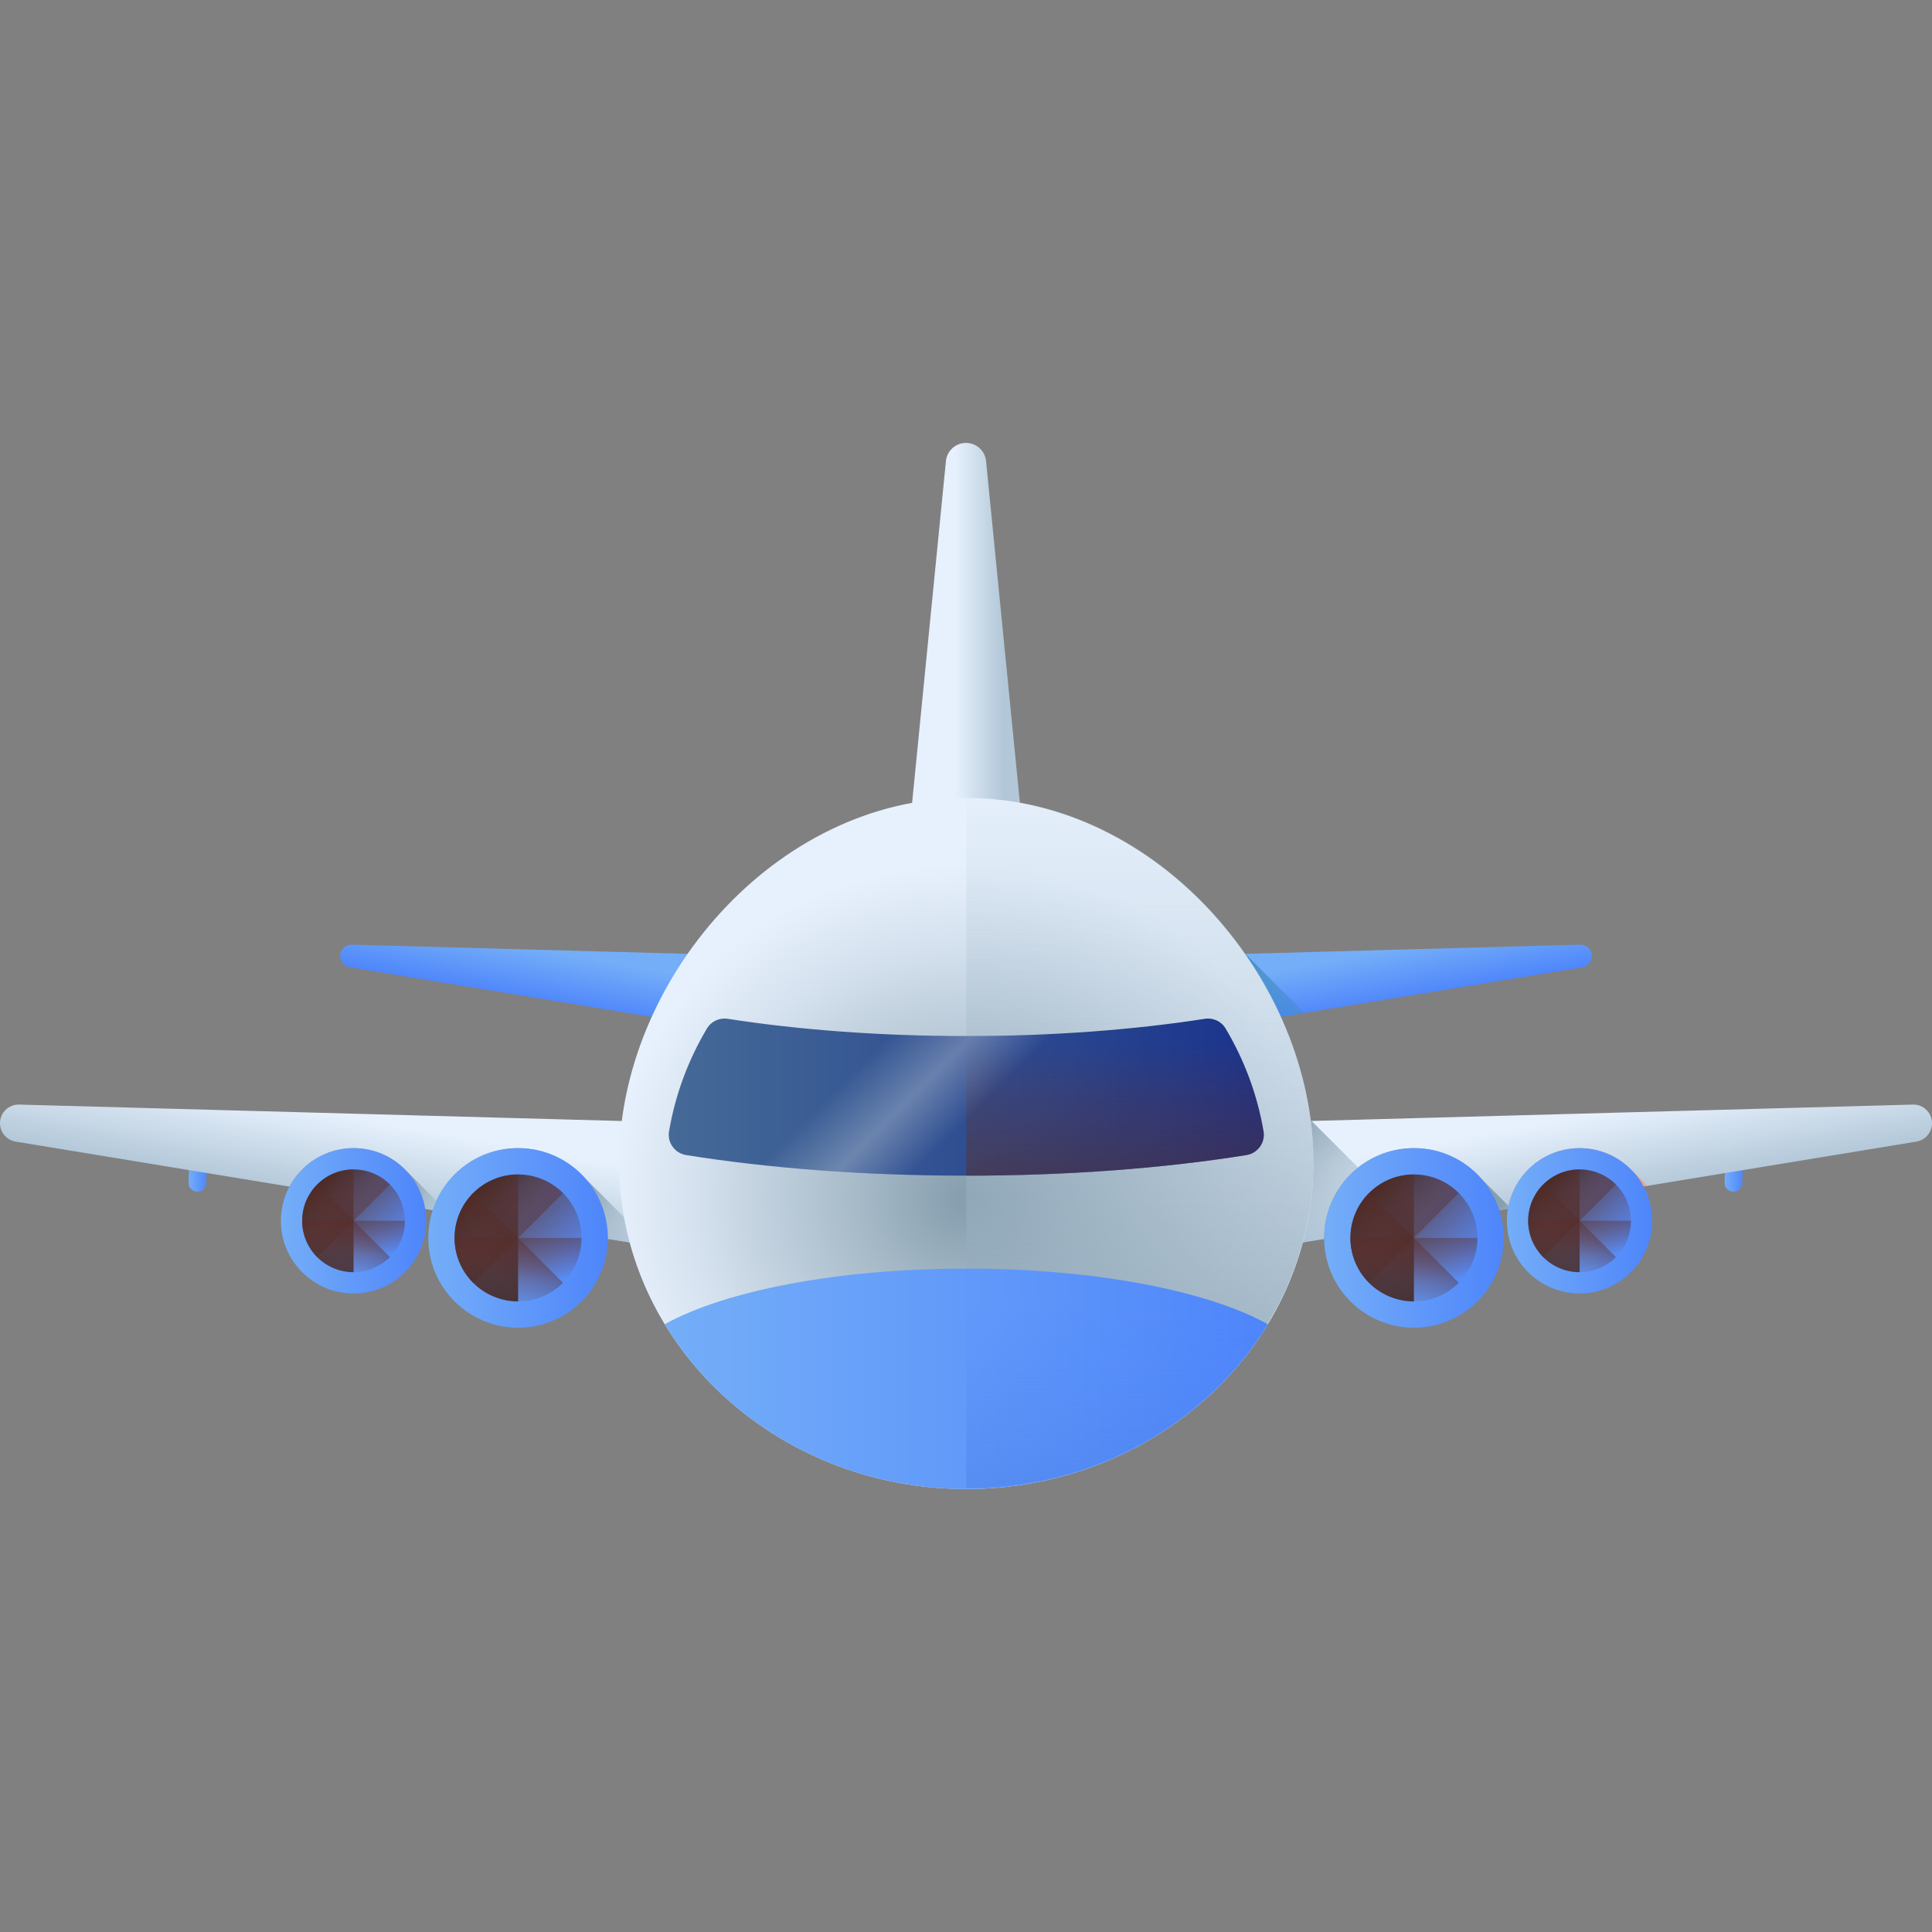 <svg width="48" height="48" viewBox="0 0 48 48" fill="none" xmlns="http://www.w3.org/2000/svg">
<rect x="0" y="0" width="48" height="48" fill="#808080" stroke="none"/>
<path d="M4.938 27.85C4.817 27.848 4.716 27.944 4.714 28.065L4.686 29.385C4.685 29.441 4.705 29.492 4.738 29.531C4.778 29.577 4.836 29.607 4.901 29.608C5.022 29.611 5.122 29.515 5.125 29.394L5.152 28.074C5.155 27.953 5.059 27.853 4.938 27.85Z" fill="url(#paint0_linear_139_13444)"/>
<path d="M43.099 27.85C42.978 27.848 42.878 27.944 42.876 28.065L42.848 29.385C42.846 29.441 42.866 29.492 42.9 29.531C42.939 29.577 42.997 29.607 43.062 29.608C43.183 29.611 43.284 29.515 43.286 29.394L43.314 28.074C43.316 27.953 43.22 27.853 43.099 27.85Z" fill="url(#paint1_linear_139_13444)"/>
<path d="M19.406 27.959L0.476 27.443C0.215 27.435 0 27.645 0 27.906C0 28.133 0.164 28.326 0.388 28.363L19.406 31.489V27.959Z" fill="url(#paint2_linear_139_13444)"/>
<path d="M10.751 30.066L16.23 30.967L14.548 29.285C14.139 28.82 13.54 28.525 12.872 28.525C11.881 28.525 11.041 29.172 10.751 30.066Z" fill="url(#paint3_linear_139_13444)"/>
<path d="M7.191 29.481L11.136 30.13L10.06 29.054C9.734 28.727 9.282 28.525 8.784 28.525C8.094 28.525 7.495 28.913 7.191 29.481Z" fill="url(#paint4_linear_139_13444)"/>
<path d="M12.871 32.986C14.103 32.986 15.102 31.988 15.102 30.756C15.102 29.524 14.103 28.525 12.871 28.525C11.639 28.525 10.641 29.524 10.641 30.756C10.641 31.988 11.639 32.986 12.871 32.986Z" fill="url(#paint5_linear_139_13444)"/>
<path d="M12.871 32.333C13.742 32.333 14.449 31.627 14.449 30.756C14.449 29.885 13.742 29.179 12.871 29.179C12 29.179 11.294 29.885 11.294 30.756C11.294 31.627 12 32.333 12.871 32.333Z" fill="url(#paint6_linear_139_13444)"/>
<path d="M11.757 29.641C12.373 29.025 13.371 29.025 13.987 29.641L11.757 31.871C11.14 31.255 11.14 30.257 11.757 29.641Z" fill="url(#paint7_linear_139_13444)"/>
<path d="M11.757 31.871C11.14 31.255 11.14 30.257 11.757 29.641L13.987 31.871C13.371 32.487 12.373 32.487 11.757 31.871Z" fill="url(#paint8_linear_139_13444)"/>
<path d="M11.294 30.756C11.294 29.885 12.001 29.179 12.872 29.179V32.333C12.001 32.333 11.294 31.627 11.294 30.756Z" fill="url(#paint9_linear_139_13444)"/>
<path d="M12.872 32.333C12.001 32.333 11.294 31.627 11.294 30.756H14.449C14.449 31.627 13.743 32.333 12.872 32.333Z" fill="url(#paint10_linear_139_13444)"/>
<path d="M8.784 32.136C9.781 32.136 10.589 31.328 10.589 30.331C10.589 29.334 9.781 28.525 8.784 28.525C7.787 28.525 6.979 29.334 6.979 30.331C6.979 31.328 7.787 32.136 8.784 32.136Z" fill="url(#paint11_linear_139_13444)"/>
<path d="M8.784 31.607C9.489 31.607 10.06 31.035 10.06 30.33C10.06 29.626 9.489 29.054 8.784 29.054C8.079 29.054 7.508 29.626 7.508 30.33C7.508 31.035 8.079 31.607 8.784 31.607Z" fill="url(#paint12_linear_139_13444)"/>
<path d="M7.882 29.428C8.38 28.929 9.188 28.929 9.686 29.428L7.882 31.232C7.383 30.734 7.383 29.926 7.882 29.428Z" fill="url(#paint13_linear_139_13444)"/>
<path d="M7.882 31.233C7.383 30.734 7.383 29.926 7.882 29.428L9.687 31.233C9.188 31.731 8.38 31.731 7.882 31.233Z" fill="url(#paint14_linear_139_13444)"/>
<path d="M7.508 30.33C7.508 29.626 8.079 29.054 8.784 29.054V31.607C8.079 31.607 7.508 31.035 7.508 30.33Z" fill="url(#paint15_linear_139_13444)"/>
<path d="M8.784 31.606C8.079 31.606 7.508 31.035 7.508 30.33H10.06C10.06 31.035 9.489 31.606 8.784 31.606Z" fill="url(#paint16_linear_139_13444)"/>
<path d="M28.594 27.959L47.524 27.443C47.785 27.435 48 27.645 48 27.906C48 28.133 47.836 28.326 47.612 28.363L28.594 31.489V27.959Z" fill="url(#paint17_linear_139_13444)"/>
<path d="M32.587 27.85L28.594 27.959V31.489L35.148 30.411L32.587 27.85Z" fill="url(#paint18_linear_139_13444)"/>
<path d="M36.804 29.285C36.396 28.82 35.797 28.525 35.128 28.525C33.896 28.525 32.898 29.524 32.898 30.756C32.898 30.765 32.898 30.773 32.898 30.781L37.538 30.019L36.804 29.285Z" fill="url(#paint19_linear_139_13444)"/>
<path d="M35.129 32.986C36.361 32.986 37.359 31.988 37.359 30.756C37.359 29.524 36.361 28.525 35.129 28.525C33.897 28.525 32.898 29.524 32.898 30.756C32.898 31.988 33.897 32.986 35.129 32.986Z" fill="url(#paint20_linear_139_13444)"/>
<path d="M35.129 32.333C36 32.333 36.706 31.627 36.706 30.756C36.706 29.885 36 29.179 35.129 29.179C34.258 29.179 33.551 29.885 33.551 30.756C33.551 31.627 34.258 32.333 35.129 32.333Z" fill="url(#paint21_linear_139_13444)"/>
<path d="M34.013 29.641C34.629 29.025 35.627 29.025 36.243 29.641L34.013 31.871C33.397 31.255 33.397 30.257 34.013 29.641Z" fill="url(#paint22_linear_139_13444)"/>
<path d="M34.013 31.871C33.397 31.255 33.397 30.257 34.013 29.641L36.243 31.871C35.628 32.487 34.629 32.487 34.013 31.871Z" fill="url(#paint23_linear_139_13444)"/>
<path d="M33.551 30.756C33.551 29.885 34.257 29.179 35.128 29.179V32.333C34.257 32.333 33.551 31.627 33.551 30.756Z" fill="url(#paint24_linear_139_13444)"/>
<path d="M35.128 32.333C34.257 32.333 33.551 31.627 33.551 30.756H36.706C36.705 31.627 35.999 32.333 35.128 32.333Z" fill="url(#paint25_linear_139_13444)"/>
<path d="M40.928 29.462L40.521 29.054C40.194 28.727 39.743 28.525 39.245 28.525C38.35 28.525 37.61 29.177 37.467 30.03L40.928 29.462Z" fill="url(#paint26_linear_139_13444)"/>
<path d="M39.244 32.136C40.241 32.136 41.049 31.328 41.049 30.331C41.049 29.334 40.241 28.525 39.244 28.525C38.247 28.525 37.439 29.334 37.439 30.331C37.439 31.328 38.247 32.136 39.244 32.136Z" fill="url(#paint27_linear_139_13444)"/>
<path d="M39.244 31.607C39.949 31.607 40.52 31.035 40.52 30.33C40.52 29.626 39.949 29.054 39.244 29.054C38.539 29.054 37.968 29.626 37.968 30.33C37.968 31.035 38.539 31.607 39.244 31.607Z" fill="url(#paint28_linear_139_13444)"/>
<path d="M38.342 29.428C38.84 28.929 39.648 28.929 40.147 29.428L38.342 31.232C37.844 30.734 37.844 29.926 38.342 29.428Z" fill="url(#paint29_linear_139_13444)"/>
<path d="M38.342 31.233C37.844 30.734 37.844 29.926 38.342 29.428L40.147 31.233C39.648 31.731 38.84 31.731 38.342 31.233Z" fill="url(#paint30_linear_139_13444)"/>
<path d="M37.968 30.33C37.968 29.626 38.54 29.054 39.245 29.054V31.607C38.54 31.607 37.968 31.035 37.968 30.33Z" fill="url(#paint31_linear_139_13444)"/>
<path d="M39.245 31.606C38.54 31.606 37.968 31.035 37.968 30.33H40.521C40.521 31.035 39.949 31.606 39.245 31.606Z" fill="url(#paint32_linear_139_13444)"/>
<path d="M25.408 20.646H22.592L23.501 11.457C23.527 11.2 23.742 11.004 24 11.004C24.258 11.004 24.474 11.2 24.499 11.457L25.408 20.646Z" fill="url(#paint33_linear_139_13444)"/>
<path d="M20.265 23.785L8.74 23.47C8.581 23.466 8.45 23.593 8.45 23.752C8.45 23.89 8.55 24.008 8.687 24.031L20.265 25.934V23.785Z" fill="url(#paint34_linear_139_13444)"/>
<path d="M27.735 23.785L39.26 23.47C39.419 23.466 39.55 23.593 39.55 23.752C39.55 23.89 39.45 24.008 39.314 24.031L27.735 25.934V23.785Z" fill="url(#paint35_linear_139_13444)"/>
<path d="M30.938 23.697L27.735 23.785V25.934L32.406 25.166L30.938 23.697Z" fill="url(#paint36_linear_139_13444)"/>
<path d="M32.632 28.875C32.632 33.36 28.771 36.995 24.007 36.995C19.244 36.995 15.382 33.36 15.382 28.875C15.382 24.39 19.244 19.824 24.007 19.824C28.771 19.824 32.632 24.39 32.632 28.875Z" fill="url(#paint37_radial_139_13444)"/>
<path d="M32.632 28.855C32.632 24.37 28.77 19.804 24.007 19.804V36.976C28.77 36.976 32.632 33.34 32.632 28.855Z" fill="url(#paint38_linear_139_13444)"/>
<path d="M31.499 32.9C30.014 32.074 27.215 31.518 24.006 31.518C20.798 31.518 18 32.074 16.514 32.9C18 35.346 20.798 36.995 24.006 36.995C27.215 36.995 30.014 35.346 31.499 32.9Z" fill="url(#paint39_linear_139_13444)"/>
<path d="M31.491 32.895C30.003 32.072 27.209 31.518 24.007 31.518V36.976C27.209 36.976 30.003 35.334 31.491 32.895Z" fill="url(#paint40_linear_139_13444)"/>
<path d="M24.007 25.741C21.857 25.741 19.838 25.585 18.08 25.312C17.875 25.28 17.67 25.374 17.564 25.552C17.104 26.325 16.779 27.187 16.622 28.107C16.574 28.387 16.765 28.652 17.046 28.697C19.071 29.022 21.455 29.209 24.007 29.209C26.559 29.209 28.943 29.022 30.968 28.697C31.248 28.652 31.44 28.387 31.392 28.107C31.235 27.187 30.91 26.325 30.449 25.552C30.344 25.374 30.139 25.28 29.934 25.312C28.176 25.585 26.156 25.741 24.007 25.741Z" fill="url(#paint41_linear_139_13444)"/>
<path d="M30.968 28.697C31.248 28.652 31.44 28.387 31.392 28.107C31.235 27.187 30.909 26.325 30.449 25.552C30.343 25.374 30.138 25.28 29.934 25.312C28.176 25.585 26.156 25.741 24.007 25.741V29.21C26.559 29.209 28.943 29.022 30.968 28.697Z" fill="url(#paint42_linear_139_13444)"/>
<path d="M20.008 25.553L16.905 28.656C16.947 28.675 16.992 28.689 17.039 28.697C19.064 29.022 21.448 29.209 24 29.209C24.685 29.209 25.356 29.195 26.012 29.17L29.86 25.322C28.118 25.589 26.122 25.741 24 25.741C22.602 25.741 21.26 25.675 20.008 25.553Z" fill="url(#paint43_linear_139_13444)"/>
<defs>
<linearGradient id="paint0_linear_139_13444" x1="4.686" y1="28.73" x2="5.152" y2="28.73" gradientUnits="userSpaceOnUse">
<stop stop-color="#74AEF8"/>
<stop offset="1" stop-color="#4E85FB"/>
</linearGradient>
<linearGradient id="paint1_linear_139_13444" x1="42.847" y1="28.73" x2="43.312" y2="28.73" gradientUnits="userSpaceOnUse">
<stop stop-color="#74AEF8"/>
<stop offset="1" stop-color="#4E85FB"/>
</linearGradient>
<linearGradient id="paint2_linear_139_13444" x1="10.012" y1="27.976" x2="9.632" y2="30.066" gradientUnits="userSpaceOnUse">
<stop stop-color="#E7F1FD"/>
<stop offset="1" stop-color="#B2C7D8"/>
</linearGradient>
<linearGradient id="paint3_linear_139_13444" x1="15.389" y1="32.413" x2="13.428" y2="30.451" gradientUnits="userSpaceOnUse">
<stop stop-color="#B2C7D8" stop-opacity="0"/>
<stop offset="1" stop-color="#879FAF"/>
</linearGradient>
<linearGradient id="paint4_linear_139_13444" x1="10.519" y1="31.162" x2="9.42" y2="30.062" gradientUnits="userSpaceOnUse">
<stop stop-color="#B2C7D8" stop-opacity="0"/>
<stop offset="1" stop-color="#879FAF"/>
</linearGradient>
<linearGradient id="paint5_linear_139_13444" x1="10.64" y1="30.756" x2="15.102" y2="30.756" gradientUnits="userSpaceOnUse">
<stop stop-color="#74AEF8"/>
<stop offset="1" stop-color="#4E85FB"/>
</linearGradient>
<linearGradient id="paint6_linear_139_13444" x1="13.987" y1="31.872" x2="11.755" y2="29.641" gradientUnits="userSpaceOnUse">
<stop stop-color="#6F2E27" stop-opacity="0"/>
<stop offset="1" stop-color="#3F2925"/>
</linearGradient>
<linearGradient id="paint7_linear_139_13444" x1="12.126" y1="30.011" x2="13.892" y2="31.776" gradientUnits="userSpaceOnUse">
<stop stop-color="#6F2E27" stop-opacity="0"/>
<stop offset="1" stop-color="#3F2925"/>
</linearGradient>
<linearGradient id="paint8_linear_139_13444" x1="12.126" y1="31.502" x2="13.892" y2="29.736" gradientUnits="userSpaceOnUse">
<stop stop-color="#6F2E27" stop-opacity="0"/>
<stop offset="1" stop-color="#3F2925"/>
</linearGradient>
<linearGradient id="paint9_linear_139_13444" x1="10.638" y1="26.293" x2="13.134" y2="32.892" gradientUnits="userSpaceOnUse">
<stop stop-color="#6F2E27" stop-opacity="0"/>
<stop offset="1" stop-color="#3F2925"/>
</linearGradient>
<linearGradient id="paint10_linear_139_13444" x1="12.872" y1="31.81" x2="12.872" y2="29.314" gradientUnits="userSpaceOnUse">
<stop stop-color="#6F2E27" stop-opacity="0"/>
<stop offset="1" stop-color="#3F2925"/>
</linearGradient>
<linearGradient id="paint11_linear_139_13444" x1="6.979" y1="30.331" x2="10.589" y2="30.331" gradientUnits="userSpaceOnUse">
<stop stop-color="#74AEF8"/>
<stop offset="1" stop-color="#4E85FB"/>
</linearGradient>
<linearGradient id="paint12_linear_139_13444" x1="9.686" y1="31.233" x2="7.881" y2="29.428" gradientUnits="userSpaceOnUse">
<stop stop-color="#6F2E27" stop-opacity="0"/>
<stop offset="1" stop-color="#3F2925"/>
</linearGradient>
<linearGradient id="paint13_linear_139_13444" x1="8.181" y1="29.728" x2="9.609" y2="31.155" gradientUnits="userSpaceOnUse">
<stop stop-color="#6F2E27" stop-opacity="0"/>
<stop offset="1" stop-color="#3F2925"/>
</linearGradient>
<linearGradient id="paint14_linear_139_13444" x1="8.181" y1="30.933" x2="9.609" y2="29.506" gradientUnits="userSpaceOnUse">
<stop stop-color="#6F2E27" stop-opacity="0"/>
<stop offset="1" stop-color="#3F2925"/>
</linearGradient>
<linearGradient id="paint15_linear_139_13444" x1="7.024" y1="26.125" x2="9.044" y2="32.723" gradientUnits="userSpaceOnUse">
<stop stop-color="#6F2E27" stop-opacity="0"/>
<stop offset="1" stop-color="#3F2925"/>
</linearGradient>
<linearGradient id="paint16_linear_139_13444" x1="8.784" y1="31.183" x2="8.784" y2="29.164" gradientUnits="userSpaceOnUse">
<stop stop-color="#6F2E27" stop-opacity="0"/>
<stop offset="1" stop-color="#3F2925"/>
</linearGradient>
<linearGradient id="paint17_linear_139_13444" x1="37.987" y1="27.976" x2="38.367" y2="30.066" gradientUnits="userSpaceOnUse">
<stop stop-color="#E7F1FD"/>
<stop offset="1" stop-color="#B2C7D8"/>
</linearGradient>
<linearGradient id="paint18_linear_139_13444" x1="33.168" y1="32.248" x2="30.386" y2="29.467" gradientUnits="userSpaceOnUse">
<stop stop-color="#B2C7D8" stop-opacity="0"/>
<stop offset="1" stop-color="#879FAF"/>
</linearGradient>
<linearGradient id="paint19_linear_139_13444" x1="37.113" y1="32.293" x2="36.025" y2="31.204" gradientUnits="userSpaceOnUse">
<stop stop-color="#B2C7D8" stop-opacity="0"/>
<stop offset="1" stop-color="#879FAF"/>
</linearGradient>
<linearGradient id="paint20_linear_139_13444" x1="32.897" y1="30.756" x2="37.358" y2="30.756" gradientUnits="userSpaceOnUse">
<stop stop-color="#74AEF8"/>
<stop offset="1" stop-color="#4E85FB"/>
</linearGradient>
<linearGradient id="paint21_linear_139_13444" x1="36.243" y1="31.872" x2="34.013" y2="29.641" gradientUnits="userSpaceOnUse">
<stop stop-color="#6F2E27" stop-opacity="0"/>
<stop offset="1" stop-color="#3F2925"/>
</linearGradient>
<linearGradient id="paint22_linear_139_13444" x1="34.382" y1="30.011" x2="36.148" y2="31.777" gradientUnits="userSpaceOnUse">
<stop stop-color="#6F2E27" stop-opacity="0"/>
<stop offset="1" stop-color="#3F2925"/>
</linearGradient>
<linearGradient id="paint23_linear_139_13444" x1="34.382" y1="31.502" x2="36.147" y2="29.736" gradientUnits="userSpaceOnUse">
<stop stop-color="#6F2E27" stop-opacity="0"/>
<stop offset="1" stop-color="#3F2925"/>
</linearGradient>
<linearGradient id="paint24_linear_139_13444" x1="32.894" y1="26.293" x2="35.39" y2="32.892" gradientUnits="userSpaceOnUse">
<stop stop-color="#6F2E27" stop-opacity="0"/>
<stop offset="1" stop-color="#3F2925"/>
</linearGradient>
<linearGradient id="paint25_linear_139_13444" x1="35.127" y1="31.81" x2="35.127" y2="29.314" gradientUnits="userSpaceOnUse">
<stop stop-color="#6F2E27" stop-opacity="0"/>
<stop offset="1" stop-color="#3F2925"/>
</linearGradient>
<linearGradient id="paint26_linear_139_13444" x1="41.162" y1="31.711" x2="39.712" y2="30.262" gradientUnits="userSpaceOnUse">
<stop stop-color="#F9C6A0" stop-opacity="0"/>
<stop offset="1" stop-color="#EF9B7F"/>
</linearGradient>
<linearGradient id="paint27_linear_139_13444" x1="37.438" y1="30.331" x2="41.048" y2="30.331" gradientUnits="userSpaceOnUse">
<stop stop-color="#74AEF8"/>
<stop offset="1" stop-color="#4E85FB"/>
</linearGradient>
<linearGradient id="paint28_linear_139_13444" x1="40.146" y1="31.233" x2="38.341" y2="29.428" gradientUnits="userSpaceOnUse">
<stop stop-color="#6F2E27" stop-opacity="0"/>
<stop offset="1" stop-color="#3F2925"/>
</linearGradient>
<linearGradient id="paint29_linear_139_13444" x1="38.641" y1="29.727" x2="40.068" y2="31.155" gradientUnits="userSpaceOnUse">
<stop stop-color="#6F2E27" stop-opacity="0"/>
<stop offset="1" stop-color="#3F2925"/>
</linearGradient>
<linearGradient id="paint30_linear_139_13444" x1="38.64" y1="30.933" x2="40.069" y2="29.506" gradientUnits="userSpaceOnUse">
<stop stop-color="#6F2E27" stop-opacity="0"/>
<stop offset="1" stop-color="#3F2925"/>
</linearGradient>
<linearGradient id="paint31_linear_139_13444" x1="37.484" y1="26.125" x2="39.504" y2="32.723" gradientUnits="userSpaceOnUse">
<stop stop-color="#6F2E27" stop-opacity="0"/>
<stop offset="1" stop-color="#3F2925"/>
</linearGradient>
<linearGradient id="paint32_linear_139_13444" x1="39.244" y1="31.183" x2="39.244" y2="29.164" gradientUnits="userSpaceOnUse">
<stop stop-color="#6F2E27" stop-opacity="0"/>
<stop offset="1" stop-color="#3F2925"/>
</linearGradient>
<linearGradient id="paint33_linear_139_13444" x1="23.708" y1="15.826" x2="24.934" y2="15.826" gradientUnits="userSpaceOnUse">
<stop stop-color="#E7F1FD"/>
<stop offset="1" stop-color="#B2C7D8"/>
</linearGradient>
<linearGradient id="paint34_linear_139_13444" x1="14.546" y1="23.795" x2="14.314" y2="25.068" gradientUnits="userSpaceOnUse">
<stop stop-color="#74AEF8"/>
<stop offset="1" stop-color="#4E85FB"/>
</linearGradient>
<linearGradient id="paint35_linear_139_13444" x1="33.453" y1="23.795" x2="33.685" y2="25.068" gradientUnits="userSpaceOnUse">
<stop stop-color="#74AEF8"/>
<stop offset="1" stop-color="#4E85FB"/>
</linearGradient>
<linearGradient id="paint36_linear_139_13444" x1="32.285" y1="27.765" x2="28.01" y2="23.49" gradientUnits="userSpaceOnUse">
<stop stop-color="#3D9AC4" stop-opacity="0"/>
<stop offset="1" stop-color="#236791"/>
</linearGradient>
<radialGradient id="paint37_radial_139_13444" cx="0" cy="0" r="1" gradientUnits="userSpaceOnUse" gradientTransform="translate(24.006 29.802) scale(8.832 8.315)">
<stop offset="0.029" stop-color="#879FAF"/>
<stop offset="0.328" stop-color="#A9BCCA"/>
<stop offset="0.775" stop-color="#D6E2EF"/>
<stop offset="1" stop-color="#E7F1FD"/>
</radialGradient>
<linearGradient id="paint38_linear_139_13444" x1="28.319" y1="18.796" x2="28.319" y2="37.277" gradientUnits="userSpaceOnUse">
<stop stop-color="#B2C7D8" stop-opacity="0"/>
<stop offset="1" stop-color="#879FAF"/>
</linearGradient>
<linearGradient id="paint39_linear_139_13444" x1="16.513" y1="34.257" x2="31.499" y2="34.257" gradientUnits="userSpaceOnUse">
<stop stop-color="#74AEF8"/>
<stop offset="1" stop-color="#4E85FB"/>
</linearGradient>
<linearGradient id="paint40_linear_139_13444" x1="27.748" y1="32.316" x2="27.748" y2="43.962" gradientUnits="userSpaceOnUse">
<stop stop-color="#4E85FB" stop-opacity="0"/>
<stop offset="1" stop-color="#3D6CC1"/>
</linearGradient>
<linearGradient id="paint41_linear_139_13444" x1="16.614" y1="27.258" x2="31.399" y2="27.258" gradientUnits="userSpaceOnUse">
<stop stop-color="#456A97"/>
<stop offset="1" stop-color="#1A338C"/>
</linearGradient>
<linearGradient id="paint42_linear_139_13444" x1="27.703" y1="25.847" x2="27.703" y2="32.446" gradientUnits="userSpaceOnUse">
<stop stop-color="#6F2E27" stop-opacity="0"/>
<stop offset="1" stop-color="#3F2925"/>
</linearGradient>
<linearGradient id="paint43_linear_139_13444" x1="22.116" y1="25.724" x2="24.116" y2="27.724" gradientUnits="userSpaceOnUse">
<stop stop-color="#E7EEED" stop-opacity="0"/>
<stop offset="0.514" stop-color="#E7EEED" stop-opacity="0.3"/>
<stop offset="1" stop-color="#E7EEED" stop-opacity="0"/>
</linearGradient>
</defs>
</svg>
